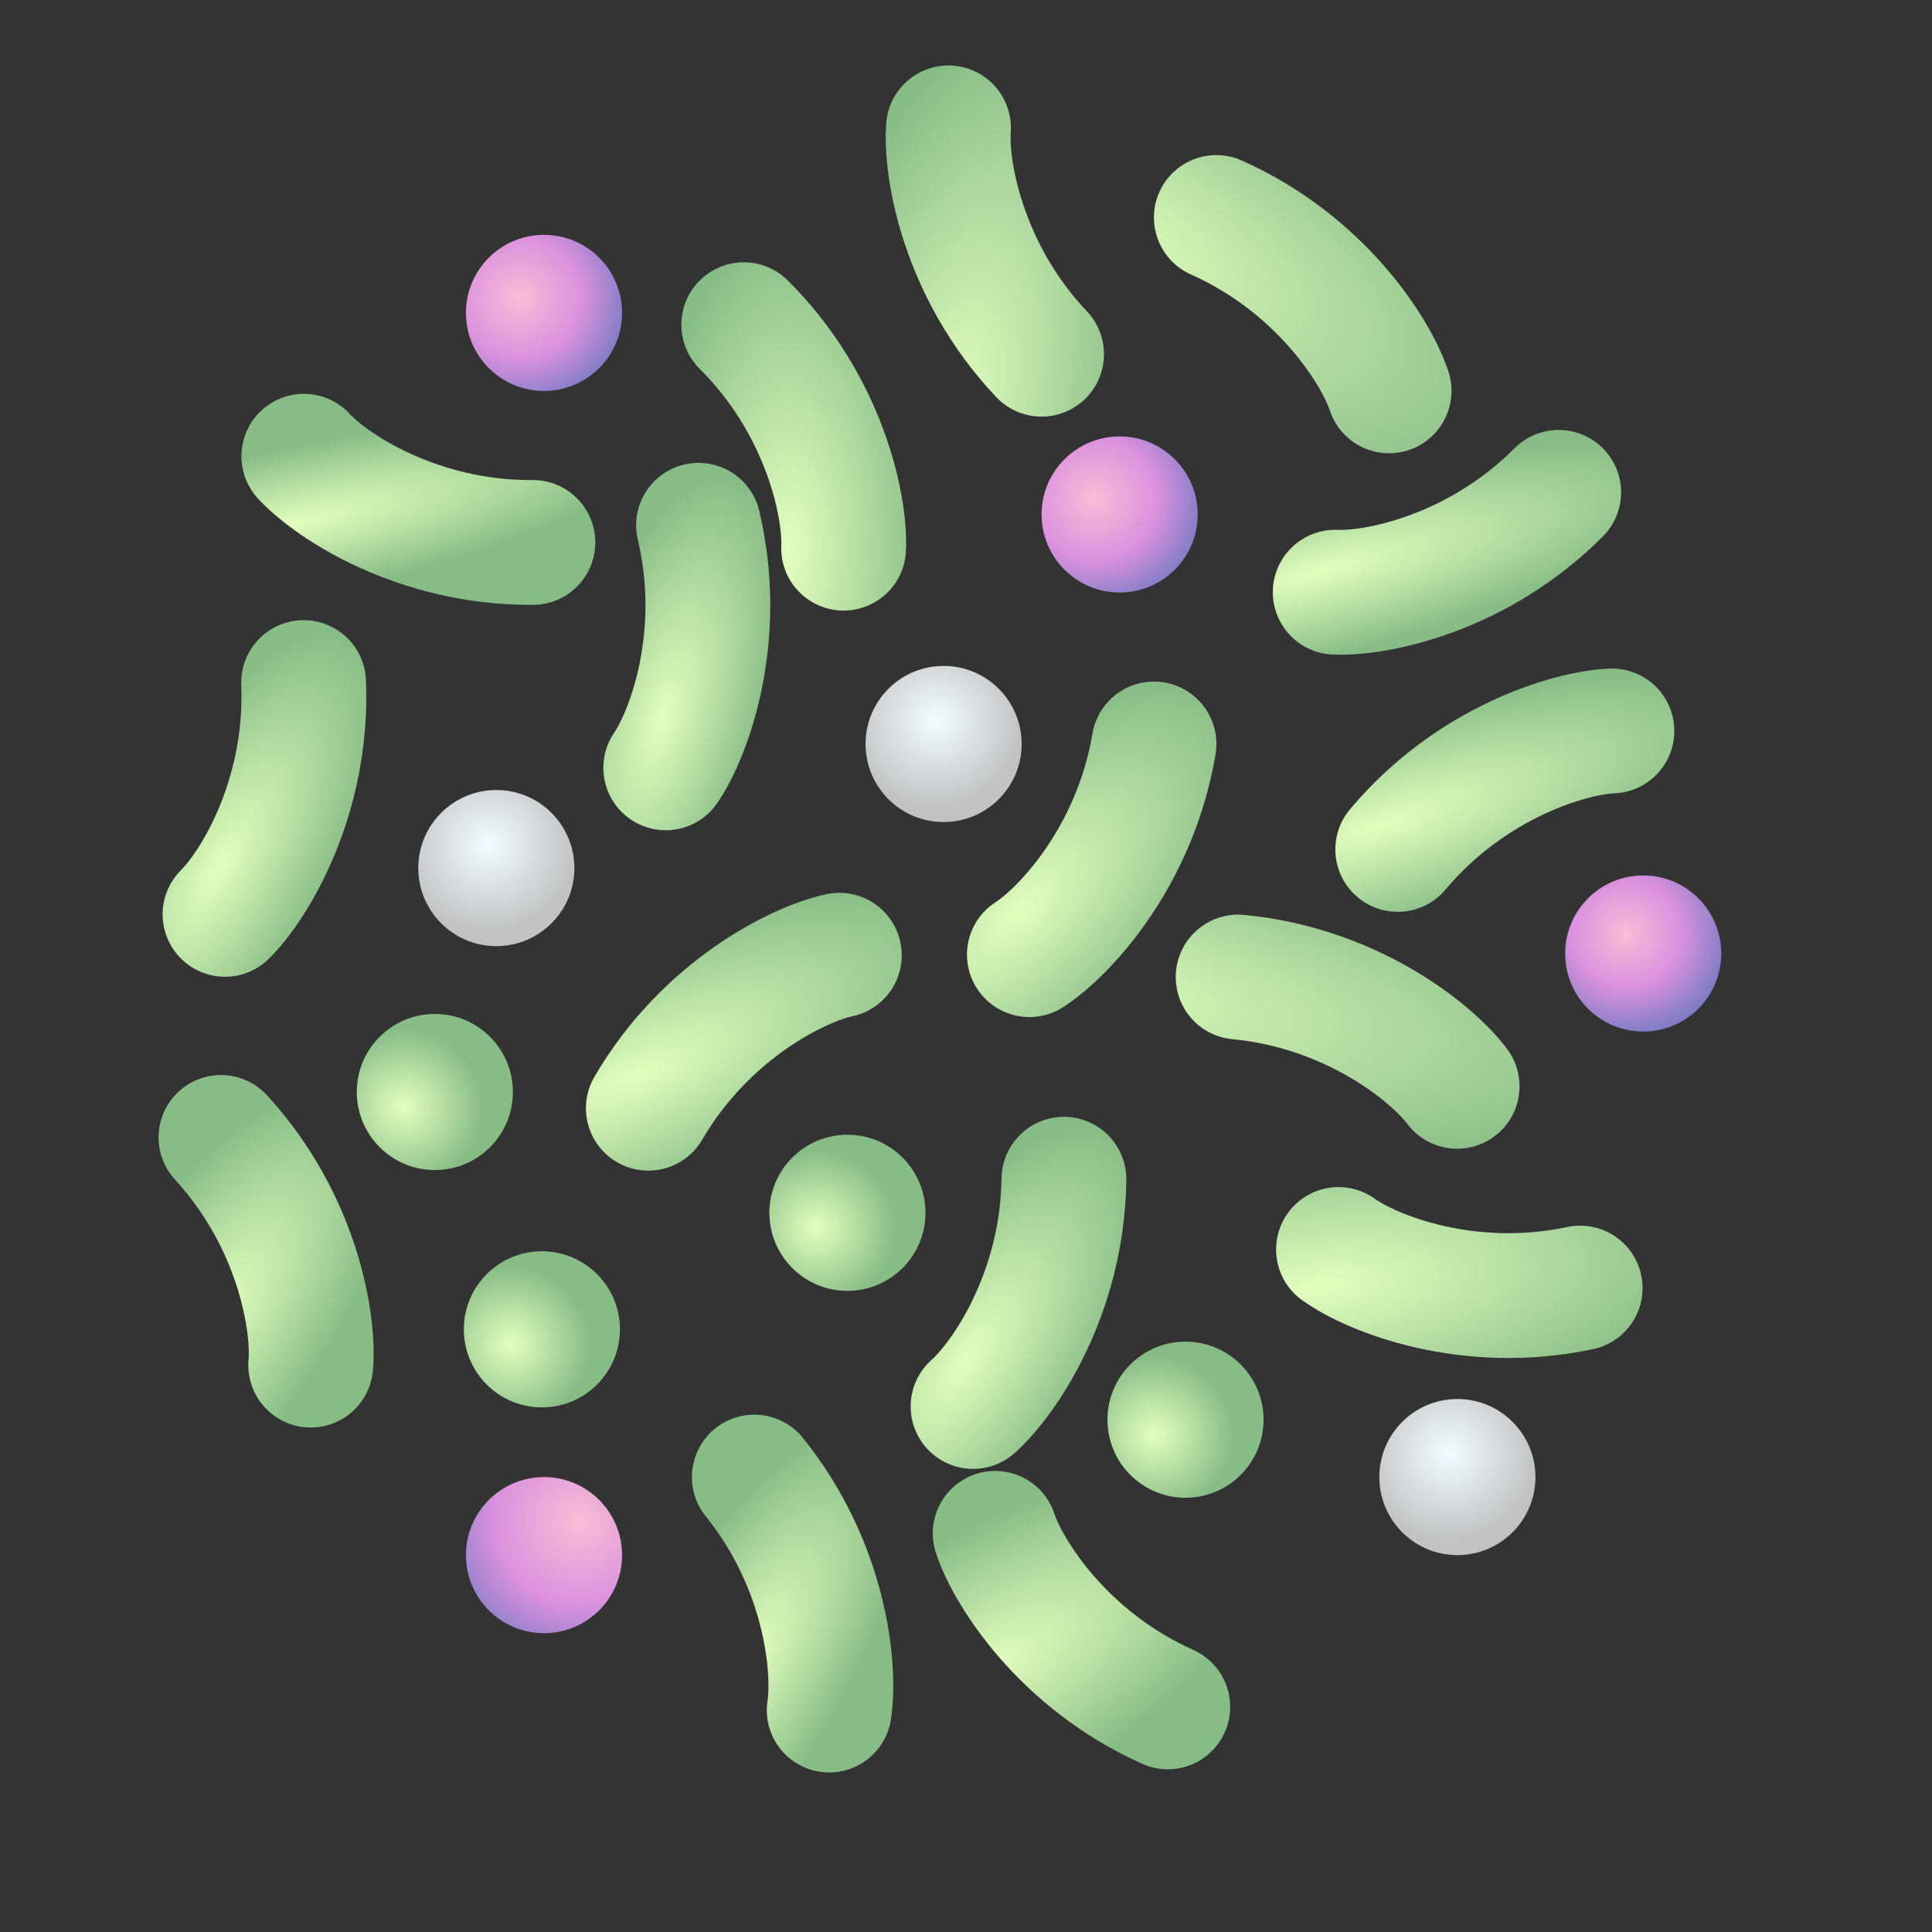 <svg width="120" height="120" viewBox="0 0 120 120" fill="none" xmlns="http://www.w3.org/2000/svg">
<rect x="0" y="0" width="120" height="120" fill="#333333" stroke="none"/>
<path d="M58.912 7.942C58.719 10.484 59.794 16.824 64.694 22" stroke="url(#paint0_radial_386_9392)" stroke-width="7.752" stroke-linecap="round"/>
<path d="M52.398 34.047C52.514 31.5 51.251 25.196 46.198 20.167" stroke="url(#paint1_radial_386_9392)" stroke-width="7.752" stroke-linecap="round"/>
<path d="M60.438 87.359C62.347 85.669 65.992 80.372 66.082 73.244" stroke="url(#paint2_radial_386_9392)" stroke-width="7.752" stroke-linecap="round"/>
<path d="M82.934 36.782C85.481 36.899 91.785 35.634 96.813 30.581" stroke="url(#paint3_radial_386_9392)" stroke-width="7.752" stroke-linecap="round"/>
<path d="M41.351 47.691C42.791 45.587 45.035 39.561 43.387 32.626" stroke="url(#paint4_radial_386_9392)" stroke-width="7.752" stroke-linecap="round"/>
<path d="M86.278 24.277C85.482 21.855 82.059 16.412 75.549 13.508" stroke="url(#paint5_radial_386_9392)" stroke-width="7.752" stroke-linecap="round"/>
<path d="M100.119 45.401C97.571 45.502 91.397 47.298 86.817 52.76" stroke="url(#paint6_radial_386_9392)" stroke-width="7.752" stroke-linecap="round"/>
<path d="M63.937 59.294C66.082 57.916 70.495 53.239 71.676 46.21" stroke="url(#paint7_radial_386_9392)" stroke-width="7.752" stroke-linecap="round"/>
<path d="M90.505 67.473C88.978 65.431 83.999 61.362 76.903 60.685" stroke="url(#paint8_radial_386_9392)" stroke-width="7.752" stroke-linecap="round"/>
<path d="M51.503 106.216C51.896 103.697 51.326 97.292 46.851 91.744" stroke="url(#paint9_radial_386_9392)" stroke-width="7.752" stroke-linecap="round"/>
<path d="M19.299 84.79C19.529 82.251 18.547 75.897 13.725 70.648" stroke="url(#paint10_radial_386_9392)" stroke-width="7.752" stroke-linecap="round"/>
<path d="M83.136 77.608C85.205 79.098 91.175 81.486 98.147 80.004" stroke="url(#paint11_radial_386_9392)" stroke-width="7.752" stroke-linecap="round"/>
<path d="M61.812 95.24C62.606 97.663 66.025 103.109 72.533 106.017" stroke="url(#paint12_radial_386_9392)" stroke-width="7.752" stroke-linecap="round"/>
<path d="M18.872 28.338C20.601 30.212 25.971 33.747 33.099 33.692" stroke="url(#paint13_radial_386_9392)" stroke-width="7.752" stroke-linecap="round"/>
<path d="M13.976 56.792C15.792 55.003 19.148 49.518 18.858 42.396" stroke="url(#paint14_radial_386_9392)" stroke-width="7.752" stroke-linecap="round"/>
<path d="M52.133 59.331C49.64 59.861 43.858 62.676 40.269 68.834" stroke="url(#paint15_radial_386_9392)" stroke-width="7.752" stroke-linecap="round"/>
<path d="M33.789 24.283C36.466 24.283 38.637 22.112 38.637 19.435C38.637 16.757 36.466 14.586 33.789 14.586C31.111 14.586 28.94 16.757 28.94 19.435C28.94 22.112 31.111 24.283 33.789 24.283Z" fill="url(#paint16_radial_386_9392)"/>
<path d="M69.543 36.803C72.22 36.803 74.391 34.632 74.391 31.955C74.391 29.277 72.22 27.107 69.543 27.107C66.865 27.107 64.694 29.277 64.694 31.955C64.694 34.632 66.865 36.803 69.543 36.803Z" fill="url(#paint17_radial_386_9392)"/>
<path d="M58.608 51.058C61.285 51.058 63.456 48.888 63.456 46.21C63.456 43.532 61.285 41.362 58.608 41.362C55.93 41.362 53.76 43.532 53.76 46.21C53.76 48.888 55.93 51.058 58.608 51.058Z" fill="url(#paint18_radial_386_9392)"/>
<path d="M30.828 58.766C33.505 58.766 35.676 56.596 35.676 53.918C35.676 51.241 33.505 49.07 30.828 49.07C28.15 49.07 25.98 51.241 25.98 53.918C25.98 56.596 28.15 58.766 30.828 58.766Z" fill="url(#paint19_radial_386_9392)"/>
<path d="M27.009 72.674C29.687 72.674 31.857 70.504 31.857 67.826C31.857 65.149 29.687 62.978 27.009 62.978C24.332 62.978 22.161 65.149 22.161 67.826C22.161 70.504 24.332 72.674 27.009 72.674Z" fill="url(#paint20_radial_386_9392)"/>
<path d="M52.635 80.178C55.313 80.178 57.483 78.008 57.483 75.33C57.483 72.653 55.313 70.482 52.635 70.482C49.958 70.482 47.787 72.653 47.787 75.33C47.787 78.008 49.958 80.178 52.635 80.178Z" fill="url(#paint21_radial_386_9392)"/>
<path d="M73.634 93.028C76.312 93.028 78.482 90.858 78.482 88.18C78.482 85.502 76.312 83.332 73.634 83.332C70.957 83.332 68.786 85.502 68.786 88.18C68.786 90.858 70.957 93.028 73.634 93.028Z" fill="url(#paint22_radial_386_9392)"/>
<path d="M33.657 87.415C36.334 87.415 38.505 85.245 38.505 82.567C38.505 79.89 36.334 77.719 33.657 77.719C30.979 77.719 28.809 79.89 28.809 82.567C28.809 85.245 30.979 87.415 33.657 87.415Z" fill="url(#paint23_radial_386_9392)"/>
<path d="M90.521 96.591C93.198 96.591 95.369 94.421 95.369 91.743C95.369 89.066 93.198 86.895 90.521 86.895C87.843 86.895 85.673 89.066 85.673 91.743C85.673 94.421 87.843 96.591 90.521 96.591Z" fill="url(#paint24_radial_386_9392)"/>
<path d="M102.063 64.072C104.741 64.072 106.911 61.902 106.911 59.224C106.911 56.547 104.741 54.376 102.063 54.376C99.385 54.376 97.215 56.547 97.215 59.224C97.215 61.902 99.385 64.072 102.063 64.072Z" fill="url(#paint25_radial_386_9392)"/>
<path d="M33.789 101.44C36.466 101.44 38.637 99.269 38.637 96.592C38.637 93.914 36.466 91.744 33.789 91.744C31.111 91.744 28.94 93.914 28.94 96.592C28.94 99.269 31.111 101.44 33.789 101.44Z" fill="url(#paint26_radial_386_9392)"/>
<defs>
<radialGradient id="paint0_radial_386_9392" cx="0" cy="0" r="1" gradientUnits="userSpaceOnUse" gradientTransform="translate(59 26) rotate(-76.239) scale(25.224 10.666)">
<stop stop-color="#E3FFBF"/>
<stop offset="1" stop-color="#88BC87"/>
</radialGradient>
<radialGradient id="paint1_radial_386_9392" cx="0" cy="0" r="1" gradientUnits="userSpaceOnUse" gradientTransform="translate(49 34) rotate(-90) scale(20 8.667)">
<stop stop-color="#E3FFBF"/>
<stop offset="1" stop-color="#88BC87"/>
</radialGradient>
<radialGradient id="paint2_radial_386_9392" cx="0" cy="0" r="1" gradientUnits="userSpaceOnUse" gradientTransform="translate(60 84.5) rotate(-55.84) scale(16.919 7.074)">
<stop stop-color="#E3FFBF"/>
<stop offset="1" stop-color="#88BC87"/>
</radialGradient>
<radialGradient id="paint3_radial_386_9392" cx="0" cy="0" r="1" gradientUnits="userSpaceOnUse" gradientTransform="translate(81.855 35.532) rotate(-14.764) scale(24.163 5.358)">
<stop stop-color="#E3FFBF"/>
<stop offset="1" stop-color="#88BC87"/>
</radialGradient>
<radialGradient id="paint4_radial_386_9392" cx="0" cy="0" r="1" gradientUnits="userSpaceOnUse" gradientTransform="translate(41.147 44.639) rotate(-73.578) scale(15.577 5.976)">
<stop stop-color="#E3FFBF"/>
<stop offset="1" stop-color="#88BC87"/>
</radialGradient>
<radialGradient id="paint5_radial_386_9392" cx="0" cy="0" r="1" gradientUnits="userSpaceOnUse" gradientTransform="translate(67 14) rotate(23.318) scale(31.579 12.451)">
<stop stop-color="#E3FFBF"/>
<stop offset="1" stop-color="#88BC87"/>
</radialGradient>
<radialGradient id="paint6_radial_386_9392" cx="0" cy="0" r="1" gradientUnits="userSpaceOnUse" gradientTransform="translate(85.784 51.27) rotate(-18.055) scale(23.551 6.245)">
<stop stop-color="#E3FFBF"/>
<stop offset="1" stop-color="#88BC87"/>
</radialGradient>
<radialGradient id="paint7_radial_386_9392" cx="0" cy="0" r="1" gradientUnits="userSpaceOnUse" gradientTransform="translate(63.335 56.644) rotate(-44.887) scale(18.389 8.274)">
<stop stop-color="#E3FFBF"/>
<stop offset="1" stop-color="#88BC87"/>
</radialGradient>
<radialGradient id="paint8_radial_386_9392" cx="0" cy="0" r="1" gradientUnits="userSpaceOnUse" gradientTransform="translate(64 61) rotate(8.531) scale(40.447 9.849)">
<stop stop-color="#E3FFBF"/>
<stop offset="1" stop-color="#88BC87"/>
</radialGradient>
<radialGradient id="paint9_radial_386_9392" cx="0" cy="0" r="1" gradientUnits="userSpaceOnUse" gradientTransform="translate(46.481 103.284) rotate(-60.854) scale(16.434 6.291)">
<stop stop-color="#E3FFBF"/>
<stop offset="1" stop-color="#88BC87"/>
</radialGradient>
<radialGradient id="paint10_radial_386_9392" cx="0" cy="0" r="1" gradientUnits="userSpaceOnUse" gradientTransform="translate(13.289 81.925) rotate(-56.074) scale(16.905 7.045)">
<stop stop-color="#E3FFBF"/>
<stop offset="1" stop-color="#88BC87"/>
</radialGradient>
<radialGradient id="paint11_radial_386_9392" cx="0" cy="0" r="1" gradientUnits="userSpaceOnUse" gradientTransform="translate(81.969 79.891) rotate(-6.41) scale(25.429 9.231)">
<stop stop-color="#E3FFBF"/>
<stop offset="1" stop-color="#88BC87"/>
</radialGradient>
<radialGradient id="paint12_radial_386_9392" cx="0" cy="0" r="1" gradientUnits="userSpaceOnUse" gradientTransform="translate(60.978 103.834) rotate(-30.635) scale(20.976 8.276)">
<stop stop-color="#E3FFBF"/>
<stop offset="1" stop-color="#88BC87"/>
</radialGradient>
<radialGradient id="paint13_radial_386_9392" cx="0" cy="0" r="1" gradientUnits="userSpaceOnUse" gradientTransform="translate(17.767 32.608) rotate(-12.504) scale(24.532 4.666)">
<stop stop-color="#E3FFBF"/>
<stop offset="1" stop-color="#88BC87"/>
</radialGradient>
<radialGradient id="paint14_radial_386_9392" cx="0" cy="0" r="1" gradientUnits="userSpaceOnUse" gradientTransform="translate(13.595 53.876) rotate(-59.986) scale(16.49 6.427)">
<stop stop-color="#E3FFBF"/>
<stop offset="1" stop-color="#88BC87"/>
</radialGradient>
<radialGradient id="paint15_radial_386_9392" cx="0" cy="0" r="1" gradientUnits="userSpaceOnUse" gradientTransform="translate(39.347 66.909) rotate(-25.263) scale(22.086 7.67)">
<stop stop-color="#E3FFBF"/>
<stop offset="1" stop-color="#88BC87"/>
</radialGradient>
<radialGradient id="paint16_radial_386_9392" cx="0" cy="0" r="1" gradientUnits="userSpaceOnUse" gradientTransform="translate(32.247 18.48) rotate(86.186) scale(7.517 7.613)">
<stop stop-color="#F8BDD5"/>
<stop offset="0.508" stop-color="#DB91DE"/>
<stop offset="1" stop-color="#6677BF"/>
</radialGradient>
<radialGradient id="paint17_radial_386_9392" cx="0" cy="0" r="1" gradientUnits="userSpaceOnUse" gradientTransform="translate(68.001 31) rotate(86.186) scale(7.517 7.613)">
<stop stop-color="#F8BDD5"/>
<stop offset="0.508" stop-color="#DB91DE"/>
<stop offset="1" stop-color="#6677BF"/>
</radialGradient>
<radialGradient id="paint18_radial_386_9392" cx="0" cy="0" r="1" gradientUnits="userSpaceOnUse" gradientTransform="translate(58.082 44.755) scale(5.448 5.448)">
<stop stop-color="#F4FCFF"/>
<stop offset="1" stop-color="#C2C2C2"/>
</radialGradient>
<radialGradient id="paint19_radial_386_9392" cx="0" cy="0" r="1" gradientUnits="userSpaceOnUse" gradientTransform="translate(30.302 52.463) scale(5.448 5.448)">
<stop stop-color="#F4FCFF"/>
<stop offset="1" stop-color="#C2C2C2"/>
</radialGradient>
<radialGradient id="paint20_radial_386_9392" cx="0" cy="0" r="1" gradientUnits="userSpaceOnUse" gradientTransform="translate(25.076 68.774) rotate(90) scale(4.85 4.913)">
<stop stop-color="#E3FFBF"/>
<stop offset="1" stop-color="#88BC87"/>
</radialGradient>
<radialGradient id="paint21_radial_386_9392" cx="0" cy="0" r="1" gradientUnits="userSpaceOnUse" gradientTransform="translate(50.702 76.278) rotate(90) scale(4.85 4.913)">
<stop stop-color="#E3FFBF"/>
<stop offset="1" stop-color="#88BC87"/>
</radialGradient>
<radialGradient id="paint22_radial_386_9392" cx="0" cy="0" r="1" gradientUnits="userSpaceOnUse" gradientTransform="translate(71.701 89.128) rotate(90) scale(4.85 4.913)">
<stop stop-color="#E3FFBF"/>
<stop offset="1" stop-color="#88BC87"/>
</radialGradient>
<radialGradient id="paint23_radial_386_9392" cx="0" cy="0" r="1" gradientUnits="userSpaceOnUse" gradientTransform="translate(31.724 83.515) rotate(90) scale(4.85 4.913)">
<stop stop-color="#E3FFBF"/>
<stop offset="1" stop-color="#88BC87"/>
</radialGradient>
<radialGradient id="paint24_radial_386_9392" cx="0" cy="0" r="1" gradientUnits="userSpaceOnUse" gradientTransform="translate(89.995 90.288) scale(5.448 5.448)">
<stop stop-color="#F4FCFF"/>
<stop offset="1" stop-color="#C2C2C2"/>
</radialGradient>
<radialGradient id="paint25_radial_386_9392" cx="0" cy="0" r="1" gradientUnits="userSpaceOnUse" gradientTransform="translate(101 58) rotate(97.064) scale(7.076 7.167)">
<stop stop-color="#F8BDD5"/>
<stop offset="0.472" stop-color="#DB91DE"/>
<stop offset="1" stop-color="#6677BF"/>
</radialGradient>
<radialGradient id="paint26_radial_386_9392" cx="0" cy="0" r="1" gradientUnits="userSpaceOnUse" gradientTransform="translate(36 94.5) rotate(72.474) scale(9.962 10.091)">
<stop stop-color="#F8BDD5"/>
<stop offset="0.524" stop-color="#DB91DE"/>
<stop offset="1" stop-color="#6677BF"/>
</radialGradient>
</defs>
</svg>
